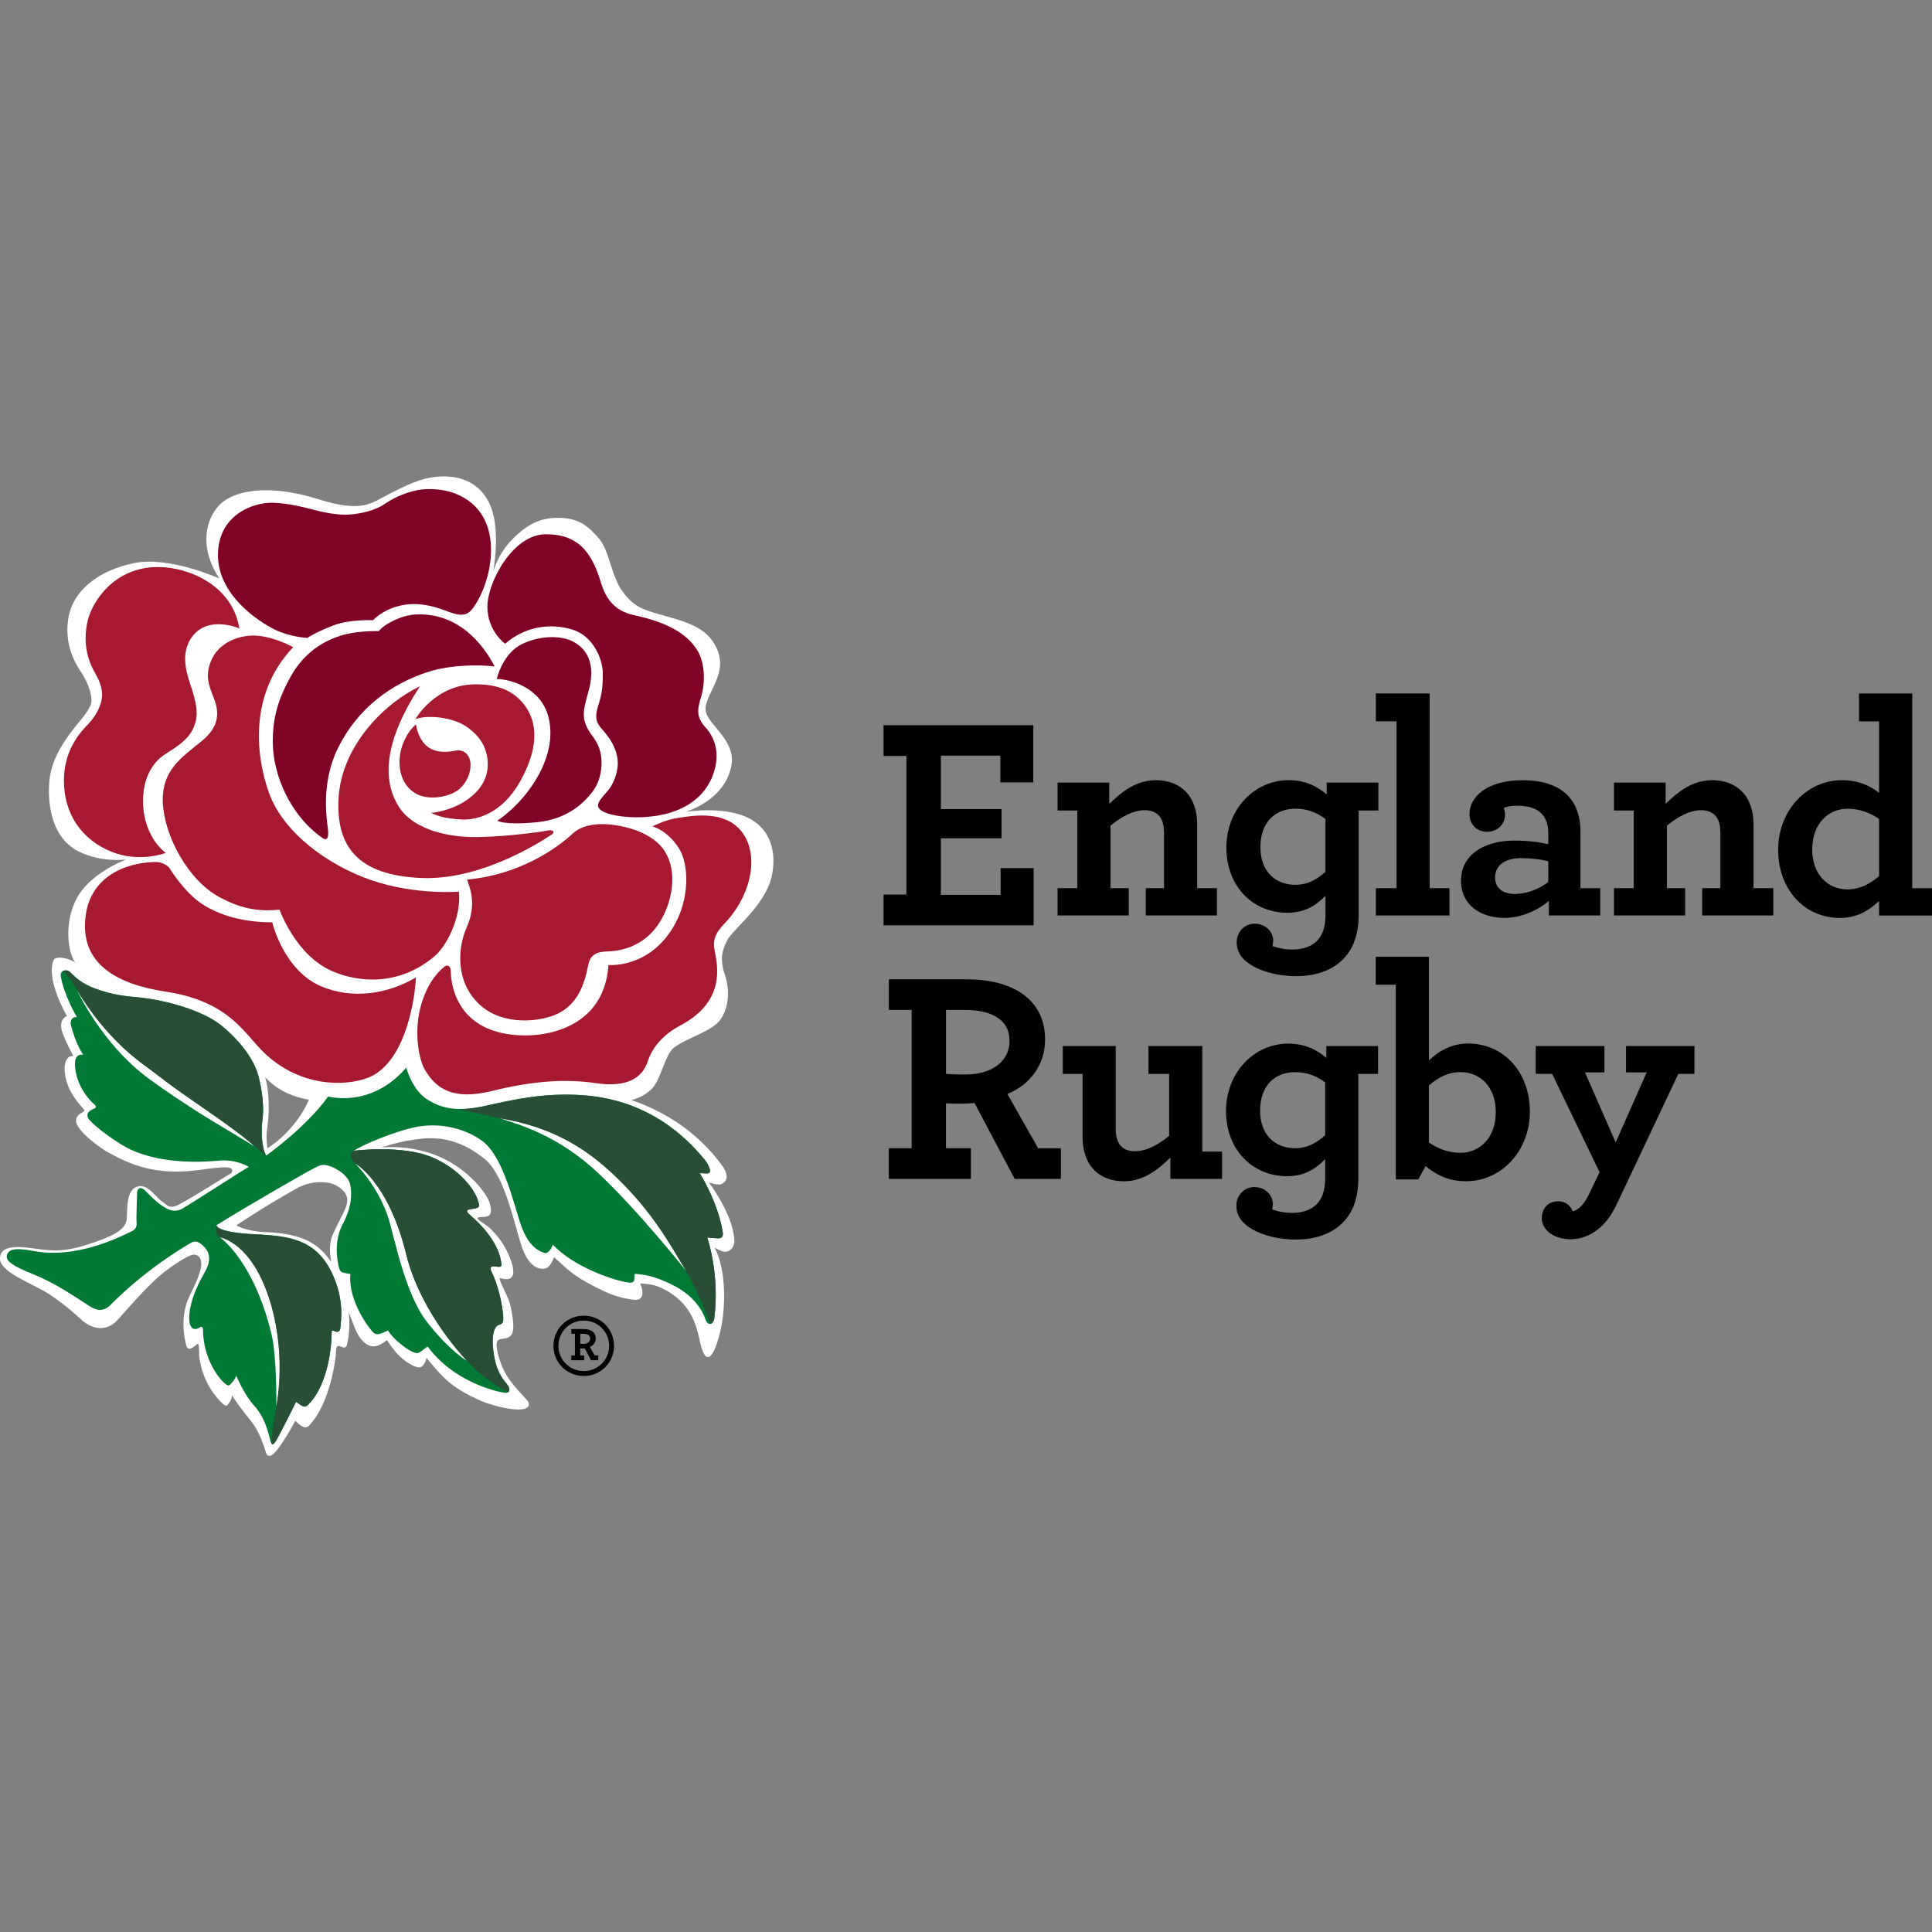 <?xml version="1.0" encoding="utf-8"?>
<!-- Generator: Adobe Illustrator 27.0.0, SVG Export Plug-In . SVG Version: 6.00 Build 0)  -->
<svg version="1.1" id="Layer_1" xmlns="http://www.w3.org/2000/svg" xmlns:xlink="http://www.w3.org/1999/xlink" x="0px" y="0px"
	 viewBox="0 0 512 512" style="enable-background:new 0 0 512 512;" xml:space="preserve">
<rect x="0" y="0" width="512" height="512" fill="#808080" stroke="none"/>
<style type="text/css">
	.st0{fill-rule:evenodd;clip-rule:evenodd;}
	.st1{fill-rule:evenodd;clip-rule:evenodd;fill:#FFFFFF;}
	.st2{fill-rule:evenodd;clip-rule:evenodd;fill:#007934;}
	.st3{fill-rule:evenodd;clip-rule:evenodd;fill:#800326;}
	.st4{fill-rule:evenodd;clip-rule:evenodd;fill:#A71930;}
	.st5{fill-rule:evenodd;clip-rule:evenodd;fill:#284E36;}
</style>
<g>
	<polygon class="st0" points="234.15,237.07 240.21,237.07 240.21,200.33 234.15,200.33 234.15,192.19 273.83,192.19 273.83,207.34 
		265.1,207.34 265.1,200.25 249.34,200.25 249.34,214.43 265.42,214.43 265.42,222.16 249.34,222.16 249.34,237.15 265.18,237.15 
		265.18,230.06 273.91,230.06 273.91,245.21 234.15,245.21 	"/>
	<path class="st0" d="M293.98,213.03c3.39-3.3,7.17-6.27,12.33-6.27c4.19,0,7.25,1.69,9.1,4.5c1.21,1.93,1.85,4.34,1.85,7.23v16.88
		h5.24v7.24h-18.85v-7.24h4.83v-14.71c0-1.45-0.24-2.73-0.73-3.62c-0.81-1.53-2.26-2.33-4.35-2.33c-3.06,0-6.29,1.77-9.11,4.1v16.56
		h4.84v7.24h-18.86v-7.24h5.24V214.8h-5.24v-7.4h13.7V213.03z"/>
	<path class="st0" d="M360.05,242.69c0,4.34-1.13,7.96-3.31,10.61c-2.9,3.54-7.49,5.39-13.21,5.39c-6.12,0-11.36-1.93-13.86-4.42
		c-1.37-1.37-1.93-2.9-1.93-4.58c0-2.49,1.85-4.9,4.75-4.9c2.74,0,4.92,1.93,4.92,4.58l-0.16,1.37c1.45,0.48,3.14,0.89,5.24,0.89
		c3.14,0,5.64-0.97,7.17-3.06c1.05-1.45,1.61-3.46,1.61-6.11v-5.07c-2.66,2.65-5.48,4.5-10.15,4.5c-8.94,0-16.12-6.83-16.12-17.29
		c0-10.05,7.33-17.85,16.52-17.85c4.51,0,7.74,1.77,10.07,3.78v-3.14h13.7v7.4h-5.24V242.69z M334.02,224.52
		c0,6.43,3.95,9.97,9.35,9.97c2.98,0,5.64-1.37,7.89-3.46v-13.99c-2.1-1.61-4.75-2.73-7.89-2.73
		C337.97,214.31,334.02,217.85,334.02,224.52z"/>
	<polygon class="st0" points="364.62,235.37 370.1,235.37 370.1,191.16 364.62,191.16 364.62,183.76 378.88,183.76 378.88,235.37 
		384.12,235.37 384.12,242.61 364.62,242.61 	"/>
	<path class="st0" d="M387.18,233.37c0-6.59,5.8-10.61,14.18-10.61c3.63,0,7.01,0.48,8.95,0.96v-2.81c0-2.09-0.48-3.7-1.37-4.82
		c-1.45-1.85-3.79-2.57-6.93-2.57c-1.53,0-2.66,0.24-3.47,0.56c0.16,0.48,0.32,1.29,0.32,1.77c0,2.65-2.09,4.58-4.75,4.58
		s-4.68-1.85-4.68-4.74c0-4.34,4.43-8.92,14.02-8.92c6.04,0,10.15,1.69,12.65,4.74c1.85,2.25,2.74,5.31,2.74,8.84v15.03h5.24v7.23
		h-13.62v-3.86c-2.82,2.41-7.09,4.5-11.85,4.5C392.58,243.25,387.18,239.96,387.18,233.37 M410.31,233.77v-5.55
		c-2.01-0.48-4.51-0.8-7.25-0.8c-4.27,0-6.85,1.93-6.85,5.15c0,2.81,2.1,4.34,5.24,4.34C404.59,236.9,407.65,235.69,410.31,233.77"
		/>
	<path class="st0" d="M441.41,213.03c3.38-3.3,7.17-6.27,12.33-6.27c4.19,0,7.25,1.69,9.11,4.5c1.21,1.93,1.85,4.34,1.85,7.23v16.88
		h5.24v7.24h-18.85v-7.24h4.83v-14.71c0-1.45-0.24-2.73-0.72-3.62c-0.81-1.53-2.26-2.33-4.35-2.33c-3.06,0-6.29,1.77-9.1,4.1v16.56
		h4.83v7.24h-18.86v-7.24h5.24V214.8h-5.24v-7.4h13.7V213.03z"/>
	<path class="st0" d="M471.23,225.17c0-10.21,7.41-18.41,16.92-18.41c4.51,0,7.82,1.69,9.83,3.38v-18.97h-5.32v-7.39h14.1v51.61H512
		v7.24h-14.02v-3.86c-2.58,2.49-5.88,4.5-10.39,4.5C478.24,243.25,471.23,235.78,471.23,225.17 M497.98,232.16v-15.11
		c-2.34-1.61-5.07-2.73-8.38-2.73c-4.91,0-9.34,3.78-9.34,10.77c0,6.75,4.19,10.61,9.34,10.61
		C492.91,235.69,495.56,234.25,497.98,232.16"/>
	<path class="st0" d="M235.55,304.29h6.04v-36.65h-6.04v-8.12h20.54c12.17,0,20.87,5.22,20.87,16c0,6.83-4.19,12.06-9.99,14.39
		l8.14,14.39h6.04v8.12h-12.25l-10.64-20.1c-1.12,0.08-2.17,0.16-3.22,0.16c-1.69,0-3.22,0-4.35-0.08v11.89h6.61v8.12h-21.76V304.29
		z M267.54,275.84c0-5.55-4.59-8.2-11.93-8.2h-4.91v16.96c0.97,0.08,2.26,0.16,5.16,0.16C262.71,284.76,267.54,281.38,267.54,275.84
		z"/>
	<path class="st0" d="M288.66,308.39c-1.13-1.85-1.77-4.26-1.77-7.08V284.6h-5.24v-7.39h14.02v21.94c0,1.53,0.24,2.65,0.72,3.62
		c0.8,1.52,2.26,2.33,4.35,2.33c3.06,0,6.28-1.77,9.1-4.1v-16.4h-5.48v-7.39h14.26v27.97h5.24v7.23h-13.7v-5.63
		c-3.38,3.29-7.17,6.27-12.32,6.27C293.58,313.05,290.43,311.29,288.66,308.39"/>
	<path class="st0" d="M359.97,312.49c0,4.34-1.13,7.96-3.3,10.61c-2.9,3.54-7.5,5.39-13.22,5.39c-6.13,0-11.36-1.93-13.86-4.42
		c-1.37-1.37-1.94-2.89-1.94-4.58c0-2.49,1.85-4.9,4.76-4.9c2.74,0,4.91,1.93,4.91,4.58l-0.16,1.37c1.45,0.48,3.14,0.89,5.24,0.89
		c3.14,0,5.64-0.97,7.17-3.06c1.05-1.45,1.61-3.46,1.61-6.11v-5.06c-2.66,2.65-5.48,4.5-10.15,4.5c-8.94,0-16.12-6.83-16.12-17.29
		c0-10.05,7.33-17.84,16.52-17.84c4.51,0,7.74,1.77,10.07,3.78v-3.13h13.7v7.39h-5.24V312.49z M333.94,294.33
		c0,6.43,3.95,9.97,9.35,9.97c2.98,0,5.64-1.37,7.89-3.45v-13.99c-2.1-1.61-4.75-2.73-7.89-2.73
		C337.89,284.12,333.94,287.65,333.94,294.33z"/>
	<path class="st0" d="M377.79,309.03l-1.93,3.54h-5.96v-51.61h-5.32v-7.4h14.1v27.49c2.58-2.49,5.88-4.5,10.39-4.5
		c9.35,0,16.36,7.47,16.36,18.08c0,10.21-7.41,18.41-16.92,18.41C383.99,313.05,380.77,311.45,377.79,309.03 M396.4,294.73
		c0-6.75-4.19-10.61-9.35-10.61c-3.3,0-5.96,1.45-8.38,3.54v15.11c2.34,1.6,5.08,2.73,8.38,2.73
		C391.97,305.5,396.4,301.72,396.4,294.73"/>
	<path class="st0" d="M416.16,328.41c-4.67,0-7.57-2.73-7.57-5.55c0-2.97,2.01-4.5,4.35-4.5c2.1,0,3.3,1.28,3.87,2.65
		c0.89-0.24,1.85-0.8,2.82-2.09c0.57-0.72,1.05-1.61,1.61-2.73l2.66-5.55l-12.57-26.05h-4.35v-7.39h18.21v6.99h-5.16l8.14,18.57
		l8.22-18.57h-5.48v-6.99h18.13v7.39h-4.27l-16.52,34.97c-0.81,1.61-1.69,3.06-2.74,4.26C422.92,326.8,419.7,328.41,416.16,328.41"
		/>
	<path class="st1" d="M21.06,191.21c-4.25,5.12-6.97,9.47-7.81,14.49c-0.7,4.26-0.81,15.97,7.82,20.06
		c6.15,2.93,12.39,2.01,12.39,2.01s-8.41,3.08-12.41,9.1c-4.07,6.17-3.42,15-1.11,18.24c-1.32-1.06-5.21-2.05-5.77-0.61
		c-2.05,5.3,3.59,14.79,3.59,14.79c-1.41,0.46-1.86,2.15-1.38,3.84c0.58,2.11,3.05,6.73,3.05,6.73c-1.94-0.19-2.41,2.2-2.31,3.77
		c0.31,4.51,2.57,7.51,5.02,10.28c0.84,0.96-1.31,0.67-1.92,2.58c-0.91,2.85,7.23,8.24,8.02,8.67c4.34,2.45,7.99,3.94,11.62,4.65
		c9.07,1.8,15.43-0.61,20.06-0.45c2.57,0.09,1.35,1.58,1.35,1.58c-0.72,0.29-13.01,8.18-14.78,8.7c-1.83,0.54-2.23-0.35-3.03-0.87
		c-1.59-1.01-2-1.85-3.13-2.84c-1.35-1.17-2.52-2.08-4.31-1.32c-2.98,1.29-2.1,7.52-2.54,9.04c-0.68,2.49-3.73,3.96-9.21,5.82
		c-7.47,2.54-10.55,2.05-15.89,1.3c-5.45-0.75-8.46-0.12-8.38,2.88c0.1,3.56,8.81,6.59,12.94,9.26c4.41,2.82,8.77,6.95,8.77,6.95
		s5.08,4.89,9.63-0.26c7.63-8.64,10.11-11,13.42-13.43c-1.09,0.81,5.22-3.96,6.85-3.68c2.61,0.47,1.5,4.08,1.5,4.08
		c-0.56,2.11-1.24,3.52-2.99,7.15c-2.46,5.06-1.27,11.13-0.72,12.96c0.55,1.8,2.35-0.12,2.92-0.54c0.54-0.38,0.41,2.53,0.47,3.21
		c0.75,7.22,5.16,11.71,6.27,12.68c1.13,0.97,1.13,0.38,1.75-0.38c0.45-0.53,0.74-1.89,0.74-1.89c0.41,0.99,2.68,4,5.22,7.17
		c1.32,1.67,2.51,4.32,3.23,6.5c0.53,1.65,0.57,2.65,1.75,2.31c1.93-0.59,6.51-9.23,6.51-9.23c1.2,1.22,2.54,2.37,3.51,1.4
		c5.82-5.81,7.27-18.33,7.27-19.58c0-1.24,0.29-1.94,1.13-1.54c0.83,0.43,1.54,0.54,1.77-0.41c0.38-1.55,0.91-4.57,0.48-8.6
		l1.71,4.39c1.06,2.61,3.17,5.24,5.75,4.5c1.29-0.37,2.65-1.54,2.65-1.54c1.48,2.24,2.74,3.83,4.26,5.06
		c1.48,1.19,3.58,2.43,4.61,2.14c1.2-0.34,1.63-2.5,1.63-2.5c4.97,6.21,7.39,8.18,14.12,11.29c3.13,1.45,13.75,4.26,12.96,0.64
		c-0.21-1.01-4.58-4.25-6.84-9.15c-1.02-2.25-2.14-6.04-1.46-7.21c0.57-0.98,2.43-0.22,3.57-1.47c0.81-0.9,0.99-2.95-0.17-8.15
		c-0.51-2.35-3.64-7.37-2.55-7.04c2.66,0.78,4.37-0.08,2.73-4.7c-1.4-3.94-3.16-6.03-5.13-8.14c-1.64-1.75-5.01-3.07-3.2-3.33
		c1.77-0.25,3.83,0.43,2.73-3.67c-0.64-2.44-5.49-8.87-13.06-12.23c-8.1-3.59-15.8-2.55-15.8-2.55c4.59-1.35,5.34-1.6,9.11-2.15
		c4.63-0.68,11.09-0.83,18.48,5.24c5.51,4.55,7.95,18.24,9.88,23.5c2.54,6.98,6.31,5.37,6.31,5.37c1.25-0.42,2.13-2.91,2.13-2.91
		c4.44,4.04,5.71,5.48,13.68,9.23c2.8,1.32,7.39,2.36,8.59,1.99c2.22-0.69,0.55-4.26,0.55-4.26c2.06,0.19,4.48,0.01,8.77,3.04
		c5.51,3.89,6.47,9.75,7.08,12.49c2.31,10.23,5.55-1.81,6.11-7.06c1.29-12.37-2.28-17.98-2.28-17.98s1.75,1.17,2.95,1.11
		c1.41-0.06,2.4-1.48,2.32-3.09c-0.38-6.95-6.75-15.27-6.75-15.27c1.55,0.48,2.67,0.68,3.17,0.48c2.61-1.02,1.28-3.67,0.48-4.77
		c-7.18-9.86-16.34-14.86-24.19-17.54c2.61-0.67,4.25-1.83,5.46-3.05c2.31-2.3,3.43-8.88,5.7-10.74c3.18-2.64,10.25-4.34,12.5-7.62
		c2.16-3.15,2.5-7.74,1.1-11.88c-1.37-4.14-0.75-6.29,0.63-9.06c1.37-2.77,9.83-9.02,11.72-16.63c0.79-3.14,1.63-10.7-4.7-14.97
		c-6.49-4.37-18.14-2.43-18.14-2.43s10.57-2.9,12.26-12.38c1.19-6.64-6.36-10.77-6.84-14.41c-0.56-4.02,5.9-9.36,3.13-16.06
		c-2.21-5.32-6.46-6.97-12.92-8.81c-6.45-1.83-8.78-2.25-11.99-6.4c-3.25-4.13-3.67-11.06-6.42-14.29
		c-3.01-3.49-5.55-5.63-11.12-5.58c-3.95,0.06-7.45,1.13-11.97,5.74c-3.79,3.84-5.05,8.63-5.05,8.63s2.03-10.34-0.5-17.04
		c-1.52-4.05-5.01-8.27-12.5-8.31c-5.7-0.02-10.37,2.59-14.39,4.58c-4.96,2.51-7.09,5.21-19.16,1.4
		c-12.9-4.06-22.49-2.35-26.22,1.86c-3,3.39-3.71,7.8-2.9,11.96c0.68,3.63,3.1,7.24,3.1,7.24s-13.21-5.93-22.44-4.09
		c-9.23,1.85-16.39,7.07-17.58,14.82c-0.91,5.95,1.15,10.75,3.24,13.82c2.09,3.05,3.57,7.32,2.65,9.16
		C23.28,188.37,22.33,189.79,21.06,191.21 M81.87,291.43c-3.7,8.57-11,12.88-11,12.88c-0.33-2.5-0.28-4,0.1-6.61
		c0.37-2.55,0.45-8.62-0.7-12.22C73.75,289.21,78.01,290.78,81.87,291.43 M70.48,326.53c-5.38-0.21-7.85-1.79-7.85-1.79
		c8.06-5.38,13.38-8.28,15.68-9.62c2.24-1.3,4.95-2.16,8.44-1.73c2.02,0.25,4.72,1.83,5.21,3.97c0.54,2.37-1.81,5.17-3.9,10.14
		c-0.86,2.1-0.7,4.7-0.28,6.95C84.34,329.38,79.98,326.93,70.48,326.53"/>
	<path class="st2" d="M92.77,313.81c0.54,2.3,0.54,5.95-1.97,10.65c-2.38,4.51-1.45,9.67-0.92,11.7c0.15,0.59,0.63,1,0.82,1.04
		c1.24,0.33,2.16,0.42,2.16,0.42c-0.69,7.16,5.12,14.57,5.95,15.39c0.81,0.82,1.64,0.63,2.63,0.21c0.96-0.41,1.38-0.62,1.38-0.62
		c1.38,2.34,5.12,5.1,6.5,5.65c1.38,0.57,1.52,0.35,2.35-0.19c0.82-0.56,1.65-1.25,1.65-1.25c6.64,9.11,17.45,11.79,20.19,12.28
		c1.53,0.27,1.94-0.83,0.98-2.07c-0.98-1.23-2.7-3.23-3.38-6.81c-1.29-6.49,0-8.81,1.08-9.11c1.14-0.28,1.27-0.83,1.14-2.48
		c-0.49-5.65-2.37-10.22-3.06-11.59c-0.69-1.39,0-1.53,1.11-1.39c1.62,0.21,1.64,0.08,1.37-1.52c-0.89-5.4-6.08-10.35-7.88-11.87
		c-1.8-1.52-1.25-1.67,0.56-1.93c1.73-0.26,1.79-0.56,1.15-2.43c-0.81-2.37-4.27-7.75-11.75-11.07c-7.99-3.55-21.07-1.87-21.07-1.87
		c2.95-1.85,10.14-4.76,15.28-6.02c6.79-1.7,13.95-0.11,18.81,3.47c5.69,4.22,8.46,17.45,10.34,22.66c2.52,6.88,6.52,7.03,6.52,7.03
		c1.25-0.41,1.79-2.24,1.79-2.24c5.54,5.87,15.67,9.27,19.37,9.93c1.36,0.24,2.24,0.3,2.24-0.93c0-1.12,0.16-1.28,0.16-1.28
		c2.03,0.2,4.99,0.36,10.32,3.14c5.36,2.75,7.57,6.62,8.32,8.83c0.73,2.2,2.21,1.27,2.39-0.19c1.5-11.9-1.89-21.44-1.89-21.44
		s1.89,0.24,3,0.24c1.1,0,1.29-0.7,1.1-1.8c-1.32-7.95-6.07-15.48-6.07-15.48c1.55,0.07,2.35,0.23,2.64-0.22
		c0.38-0.59-0.63-2.45-1.04-2.96c-13.86-17.28-30.75-17.61-37.4-17.61c-6.63,0-12.71,1.1-20.84,2.94
		c-8.12,1.84-11.97,0.49-15.31-1.48c-4.21-2.45-5.83-8.6-5.83-8.6c-9.4,10.9-20.7,7.63-20.7,7.63
		c-5.72,8.09-16.43,15.69-16.43,15.69c-1.38-2.66-1.3-7.35-0.93-9.93c0.38-2.58-0.04-7.22-1.12-11.22
		c-1.59-6.07-7.69-11.97-11.17-14.34c-5.53-3.71-15.09-6.02-21.11-6.52c-4.99-0.42-7.72-1.12-10.73-2.19
		c-3.93-1.38-5.69-3.29-6.81-4.39c-1.1-1.11-2.77-0.36-2.57,0.92c0.78,5.09,4.33,11.04,4.33,11.04c-1.1-0.42-1.93,0.82-1.66,1.91
		c1.32,5.31,3.31,8.01,3.31,8.01c-1.93-0.41-2.21,1.52-2.21,2.22c0,5.81,4.01,9.95,4.99,10.77c0.95,0.82,0.54,1.11-0.14,1.37
		c-2.04,0.82-1.69,2.08-1.11,2.76c1.59,1.99,7.75,6.5,11.07,8.01c8.51,3.88,18.82,3.32,23.4,2.9c4.57-0.42,7.87,1.65,7.87,1.65
		c-0.68,0.28-16.2,10.35-17.85,11.2c-1.66,0.82-3.04,0.27-3.88-0.14c-2.43-1.21-4.68-3.74-5.81-4.83c-1.11-1.11-2.07-0.55-2.07,0.68
		c0,1.24-0.27,6.64-0.13,8.01c0.13,1.39-0.83,1.94-1.4,2.2c-16.48,8.24-25.45,5.13-27.92,4.84c-2.52-0.27-4.44-0.27-4.99,1.25
		c-0.55,1.52,0.9,2.82,6.65,5.14c6.83,2.78,11.34,6.16,15.34,8.66c3.11,1.95,4.71,0.29,5.81-0.82c9.01-8.98,18.39-14.6,21.09-16.15
		c0.5-0.28,1.27-0.26,1.5-0.17c2.09,0.91,2.89,2.93,2.89,2.93c0.89,2.89-0.77,4.59-2.52,8.14c-2.4,5-2.86,8.97-2.31,10.78
		c0.57,1.79,1.98,1.26,2.54,0.86c0.53-0.4,0.9-0.15,0.91,0.54c0.06,8.01,4.43,13.08,5.53,14.05c1.11,0.97,1.25,0.97,1.94,0.27
		c0.69-0.69,1.38-2.06,1.38-2.06c0.41,0.97,2.19,5.11,4.69,7.87c2.5,2.76,3.54,6.11,4.15,8.7c0.45,1.85,0.83,2.07,1.82,0.41
		c0.96-1.66,5.18-10.11,5.18-10.11c1.93,1.37,2.28,1.68,3.23,0.72c5.76-5.72,6.17-17.23,6.17-18.47c0-1.23,0-1.37,0.83-0.95
		c0.83,0.41,1.45,0,1.5-0.96c0.14-1.8,1.12-7.32-2.19-14.36c-4.2-8.88-11.09-9.93-20.21-10.36c-10.65-0.49-10.44-2.39-10.44-2.39
		c7.88-4.97,24.48-14.48,26-15.19c1.53-0.68,1.96-1.29,4.57-0.28C89.8,310,92.28,311.68,92.77,313.81"/>
	<path class="st1" d="M132.33,296.31c13.44,2.21,22.65,7.53,31.07,15.71c9.41,9.11,13.84,17.05,18.42,24.78
		c0,0-12.25-15.5-23.05-25.7C147.81,300.71,137.33,297.96,132.33,296.31"/>
	<path class="st1" d="M58.25,327.88c0,0,9.88,1.64,14.22,20.23c3.31,14.25,0.76,24.58,0.76,24.58s0.18-13.09-1.28-19.13
		C67.19,333.89,58.25,327.88,58.25,327.88"/>
	<path class="st1" d="M20.31,262.17c0,0,6.62,11.91,17.73,19.96c10.86,7.89,2.77,2.49,17.57,12.7c9.27,6.38,11.85,8.97,11.85,8.97
		l-8.98-5.41c0,0-9.4-5.49-18.91-12.43C26.82,276.65,20.31,262.17,20.31,262.17"/>
	<path class="st1" d="M94.09,308.3c0,0,8.78,4.76,13.55,24.06c4.02,16.21,16.18,28.33,16.18,28.33s-4.68-2.63-10.72-10.44
		c-6.04-7.78-8.64-23.11-10.43-28.24C99.75,313.74,94.09,308.3,94.09,308.3"/>
	<path class="st3" d="M120.71,130.82c6.49,2.59,9.57,8.13,9.41,15.46c-0.17,8-4,14.22-5.39,15.59c-1.38,1.38-3.06,1.25-5.4,0.42
		c-2.36-0.83-5.39-2.2-9.69-2.2c-4.28,0-8.32,1.77-10.79,4.27c0,0-6.22-0.29-10.5,1.38c-4.29,1.67-5.82,2.64-6.92,3.32
		c0,0-4.52-0.22-8.59-2.21c-4.73-2.31-15.08-9.39-15.08-19.74c0-10.35,8.88-13.98,14.5-13.87c4.42,0.11,8.03,1.16,11.9,2.11
		c3.88,0.97,6.82,1.17,8.75,0.99c2.7-0.24,6.49-0.96,9.4-3.02c2.3-1.63,6.4-3.29,9.54-3.61
		C115.33,129.37,118.64,129.98,120.71,130.82"/>
	<path class="st3" d="M144.65,141.58c7.49,0,11.4,3.52,13.99,10.92c1.1,3.16,2.05,8.89,9.26,10.49c8.93,1.95,13.9,4.77,16.75,9.11
		c2.28,3.47,2.22,8.96,1.23,12.27c-0.96,3.32-1.66,5.39,1.11,8.43c2.39,2.62,4.04,6.9,1.95,12.56c-2.06,5.66-7.64,10.61-18.4,11.19
		c-5.12,0.27-12.46-0.75-12.03-3.31c0.14-0.82,0.62-1.5,2.57-3.69c1.34-1.56,2.26-3.89,2.56-6.11c0.47-3.55-1.25-7.1-4.09-10.18
		c-1.54-1.66-2-3.2-1.03-6.23c0.98-3.04,1.23-4.84,1.23-8.43c0-4.42-2.91-10.13-7.87-11.69c-6.09-1.93-12.75-0.87-18.01,3.69
		c0,0-4.7-3.32-4.7-9.8C129.16,154.27,135.93,141.58,144.65,141.58"/>
	<path class="st4" d="M179.86,224.7c2.79,4.29,3.03,13.66-1.52,21.13c-6.63,10.91-17.08,9.9-17.08,9.9
		c-1.09,15.6-14.58,18.67-21.94,18.67c-19.36,0-19.84-15.22-19.84-16.87c0-1.65-0.98-1.94-1.65-1.4
		c-4.69,3.75-6.92,10.51-7.19,16.03c-0.28,5.52,0.96,9.66,1.94,11.31c3,5.16,7.6,8.14,17.7,5.67c10.09-2.5,19.03-3.37,27.47-2.11
		c8.46,1.25,12.43-1.33,13.91-5.76c1.3-3.98,4.29-7.19,8.63-9.51c12.03-6.34,9.91-15.76,9.08-19.9c-0.83-4.05,1.72-6.04,3.45-8
		c6.76-7.79,8.17-17.82,3.72-23.47c-4.43-5.67-12.69-4.31-17.14-3.59c-2.64,0.41-5.39,1.65-6.51,2.2
		C172.88,219.01,176.75,219.91,179.86,224.7"/>
	<path class="st4" d="M110.21,259.04c-0.21,5.31-2.43,20.78-11.07,25.8c-3.59,2.11-11.63,3.34-19.51,0.31
		c-7.89-3.05-11.64-8.37-13.71-10.64c-3.93-4.39-9.19-9.78-22.13-11.74c-12.2-1.86-22.94-7-21.06-20.29
		c1.6-11.51,12.83-14.2,19.04-14.02c0.9,0.03,2.58,0.75,3.12,1.58c1.51,2.38,4.93,7.21,9.02,9.76c5.55,3.46,12.01,4.6,18.25,4.63
		c0,0,2.94,12.71,13,16.97C93.39,264.87,102.66,263.49,110.21,259.04"/>
	<path class="st4" d="M41.86,150.27c8,0,19.66,4.7,21.58,16.28c0,0-7.96-3.54-12.32,1.93c-3.86,4.85-1.27,10.92-0.29,14.09
		c0.97,3.18,1.76,6.1,0.97,8.83c-0.9,3.07-2.41,5.01-7.75,8.28c-4.64,2.88-5.82,7.75-6.07,10.91c-0.5,5.81,1.53,12,5.94,15.44
		c0,0-6.85,2.67-14.25-0.26c-8.18-3.25-12.73-10.23-12.73-18.91c0-8.71,4.97-13.4,6.65-15.2c1.65-1.79,3.46-4.68,3.46-7.58
		c0-2.89-1.58-5.09-2.35-6.64c-1.32-2.58-2.83-6.86-1.47-12.93C24.31,159.83,29.95,150.27,41.86,150.27"/>
	<path class="st4" d="M55.82,175.4c-1.41,3.75-0.54,6.07,0.71,9.25c1.24,3.18,2.35,7.3-3.06,11.73c-5.4,4.41-10.73,7.76-10.31,16.46
		c0.42,8.69,6.61,20.4,15.01,24.92c6.45,3.5,11.08,3.73,15.92,3.32c0,0,4.23,12.14,14.04,16.33c6.85,2.93,17.41,4,26.92-3.89
		c3.33-2.76,7.26-10.46,6.57-17.22c0,0-11.62,0.96-23.24-3.05c-11.62-4-23.38-12.69-27.11-23.18c-3.73-10.49-5.05-26.52,6.42-38.55
		c0,0-4.5-2.62-9.54-3.05C63.38,168.12,57.76,170.29,55.82,175.4"/>
	<path class="st3" d="M131.1,176.64c-3.12-6.04-9.75-14.38-21.04-13.8c-3.38,0.17-8.03,2.34-9.68,4.41c0,0-5.35-0.13-9.28,0.97
		c-5.04,1.41-10.28,4.45-13.9,10.79c-3.59,6.35-4.91,11.3-4.91,17.51c0,8.72,4.53,19.51,13.14,25.54c1.39,0.96,1.74-0.25,1.45-2.59
		c-0.27-2.35-1.88-11.91,2.64-21.13c5.18-10.6,14.12-17.12,23.92-20.28C119.33,176.15,127.36,176.08,131.1,176.64"/>
	<path class="st4" d="M111.31,181.88c-8.72,4.01-20.8,15.31-21.59,29.69c-0.68,12.68,4.99,20.42,22,21.11
		c17.02,0.68,33.91-11.18,34.59-11.59c0.69-0.41,0.56-1.39-1.39-0.96c-1.93,0.42-13.67,1.94-20.76,1.67
		c-7.05-0.29-14.9-2.49-18.39-7.88C101.96,208.01,100.65,198.03,111.31,181.88"/>
	<path class="st4" d="M138.32,186.02c4.8,5.49,4.13,12.92-0.56,21.21c-4.7,8.28-11.3,10.21-15.58,9.94
		c-4.3-0.28-5.99-0.84-7.96-1.74c0,0,7.78-0.55,12.56-6.17c3.38-3.96,2.93-9.13,0.93-12.52c-1.21-2.03-3.17-3.61-4.62-4.5
		c-3.41-2.11-9.71-2.89-13.02-1.65c0,0,5.26-9.24,15.91-9.24C131.1,181.33,135.27,182.58,138.32,186.02"/>
	<path class="st4" d="M110.22,191.95c-2.49,2.22-4.09,5.81-4.31,8.99c-0.27,3.8,0.97,7.44,4.29,9.37c3.31,1.93,9.17,0.99,11.69-1.35
		c2.83-2.62,2.91-5.87,2.77-6.94c-0.24-1.81-1.54-3.59-4.1-3.07c-2,0.41-3.6,0.35-4.76,0.07
		C114.47,198.72,111.23,197.66,110.22,191.95"/>
	<path class="st3" d="M151.84,170.01c4.84,2.54,5.68,7.45,4.18,12.97c-1.51,5.54-2.36,7.74,1.24,12.43c3.59,4.71,2.08,11.32,0,14.08
		c-2.07,2.76-6.38,7.59-15.08,8.42c-8.72,0.83-10.39-0.42-10.39-0.42s6.16-3.82,10.57-11.45c2.85-4.91,4.37-10.59,2.99-16
		c-2-7.85-10.25-10.09-13.71-10.09c0,0,1.53-6.76,6.66-9.24C143.4,168.22,148.95,168.48,151.84,170.01"/>
	<path class="st4" d="M123.77,233.1c0.99,2.75,2.52,6.81-0.16,12.84c-2.26,5.12-3.05,14.09,3.34,20.14
		c6.37,6.08,16.69,4.64,20.96,2.51c4.98-2.49,6.91-7.31,7.96-12.72c0.51-2.66,1.91-3.65,5.11-3.73c3.22-0.08,9.76-1.1,13.91-7.84
		c3.33-5.37,4.71-13.24,1.32-18.65c-3.8-6.07-13.99-7.64-18.28-7.18c-2.62,0.28-4.57,0.96-6.22,2.49
		C150.06,222.46,140.08,231.58,123.77,233.1"/>
	<path class="st5" d="M125.36,293.68c1.06-0.15,2.19-0.36,3.42-0.63c8.13-1.84,14.22-2.94,20.85-2.94c6.65,0,23.53,0.32,37.4,17.61
		c0.42,0.52,1.42,2.37,1.04,2.96c-0.28,0.45-1.08,0.29-2.64,0.22c0,0,4.75,7.52,6.07,15.48c0.19,1.1,0,1.8-1.1,1.8
		c-1.11,0-3-0.24-3-0.24s3.39,9.53,1.89,21.44c-0.09,0.79-0.56,1.42-1.08,1.48c0,0-3.36-8.94-6.4-14.05
		c-4.61-7.7-9.01-15.67-18.42-24.77c-8.42-8.18-17.63-13.5-31.07-15.71c-2-0.44-10.86-2.4-10.86-2.4
		C122.65,293.93,123.92,293.87,125.36,293.68"/>
	<path class="st5" d="M73.22,372.69c0,0,2.56-12.6-1.12-25.97c-4.86-17.72-13.85-18.84-13.85-18.84s-1.38-0.67-0.89-3.14
		c0,0-0.21,1.9,10.44,2.39c9.12,0.42,16,1.47,20.21,10.36c3.31,7.04,2.33,12.55,2.19,14.35c-0.05,0.96-0.67,1.38-1.5,0.96
		c-0.83-0.42-0.83-0.28-0.83,0.96c0,1.24-0.42,12.74-6.18,18.47c-0.95,0.96-1.3,0.65-3.23-0.72c0,0-4.22,8.45-5.18,10.11
		c-0.66,1.15-1.04,1.4-1.39,0.85C71.89,382.47,72.37,376.81,73.22,372.69"/>
	<path class="st5" d="M16.6,257.41c0,0,1.13-0.65,2.03,0.31c1.1,1.11,2.89,3.01,6.82,4.38c3,1.07,5.74,1.77,10.73,2.19
		c6.02,0.5,15.57,2.8,21.11,6.52c3.48,2.37,9.58,8.27,11.17,14.34c1.08,4,1.5,8.64,1.12,11.22c-0.38,2.58-0.46,7.27,0.93,9.93
		l-3.04-2.5c0,0-2.61-2.57-11.85-8.97c-13.2-9.17-8.66-6.03-17.57-12.7c-2.36-1.76-10.79-8.05-17.74-19.95
		C19.77,261.25,17.66,257.93,16.6,257.41"/>
	<path class="st5" d="M93.76,304.97c0,0,13.07-1.68,21.07,1.87c7.47,3.32,10.94,8.71,11.75,11.07c0.64,1.87,0.58,2.18-1.15,2.43
		c-1.81,0.26-2.36,0.41-0.56,1.93c1.8,1.52,6.99,6.47,7.88,11.87c0.27,1.6,0.25,1.73-1.37,1.52c-1.11-0.14-1.8,0-1.11,1.39
		c0.69,1.37,2.58,5.94,3.06,11.59c0.12,1.65,0,2.2-1.14,2.48c-1.08,0.29-2.38,2.62-1.08,9.1c0.68,3.58,2.4,5.57,3.38,6.81
		c0.61,0.81,0.66,1.54,0.22,1.89c0,0-5.35-2.25-10.89-8.22c0,0-12.35-12.63-16.18-28.33c-4.69-19.3-13.55-24.06-13.55-24.06
		C93.02,307.24,92.33,305.65,93.76,304.97"/>
	<path class="st0" d="M146.67,356.67c0-4.46,3.56-8,8.03-8c4.5,0,8.02,3.54,8.02,8c0,4.44-3.52,7.98-8.02,7.98
		C150.23,364.65,146.67,361.11,146.67,356.67 M147.98,356.67c0,3.77,3.06,6.68,6.73,6.68s6.72-2.91,6.72-6.68
		c0-3.78-3.05-6.71-6.72-6.71S147.98,352.89,147.98,356.67"/>
	<path class="st0" d="M151.41,359.2h0.95v-5.73h-0.95v-1.27h3.21c1.9,0,3.26,0.82,3.26,2.5c0,1.07-0.66,1.89-1.56,2.25l1.27,2.25
		h0.95v1.27h-1.92l-1.66-3.15l-0.51,0.03l-0.68-0.01v1.86h1.03v1.27h-3.4V359.2z M156.41,354.75c0-0.87-0.72-1.28-1.86-1.28h-0.77
		v2.65c0.15,0.01,0.35,0.03,0.81,0.03C155.65,356.15,156.41,355.62,156.41,354.75z"/>
</g>
</svg>

